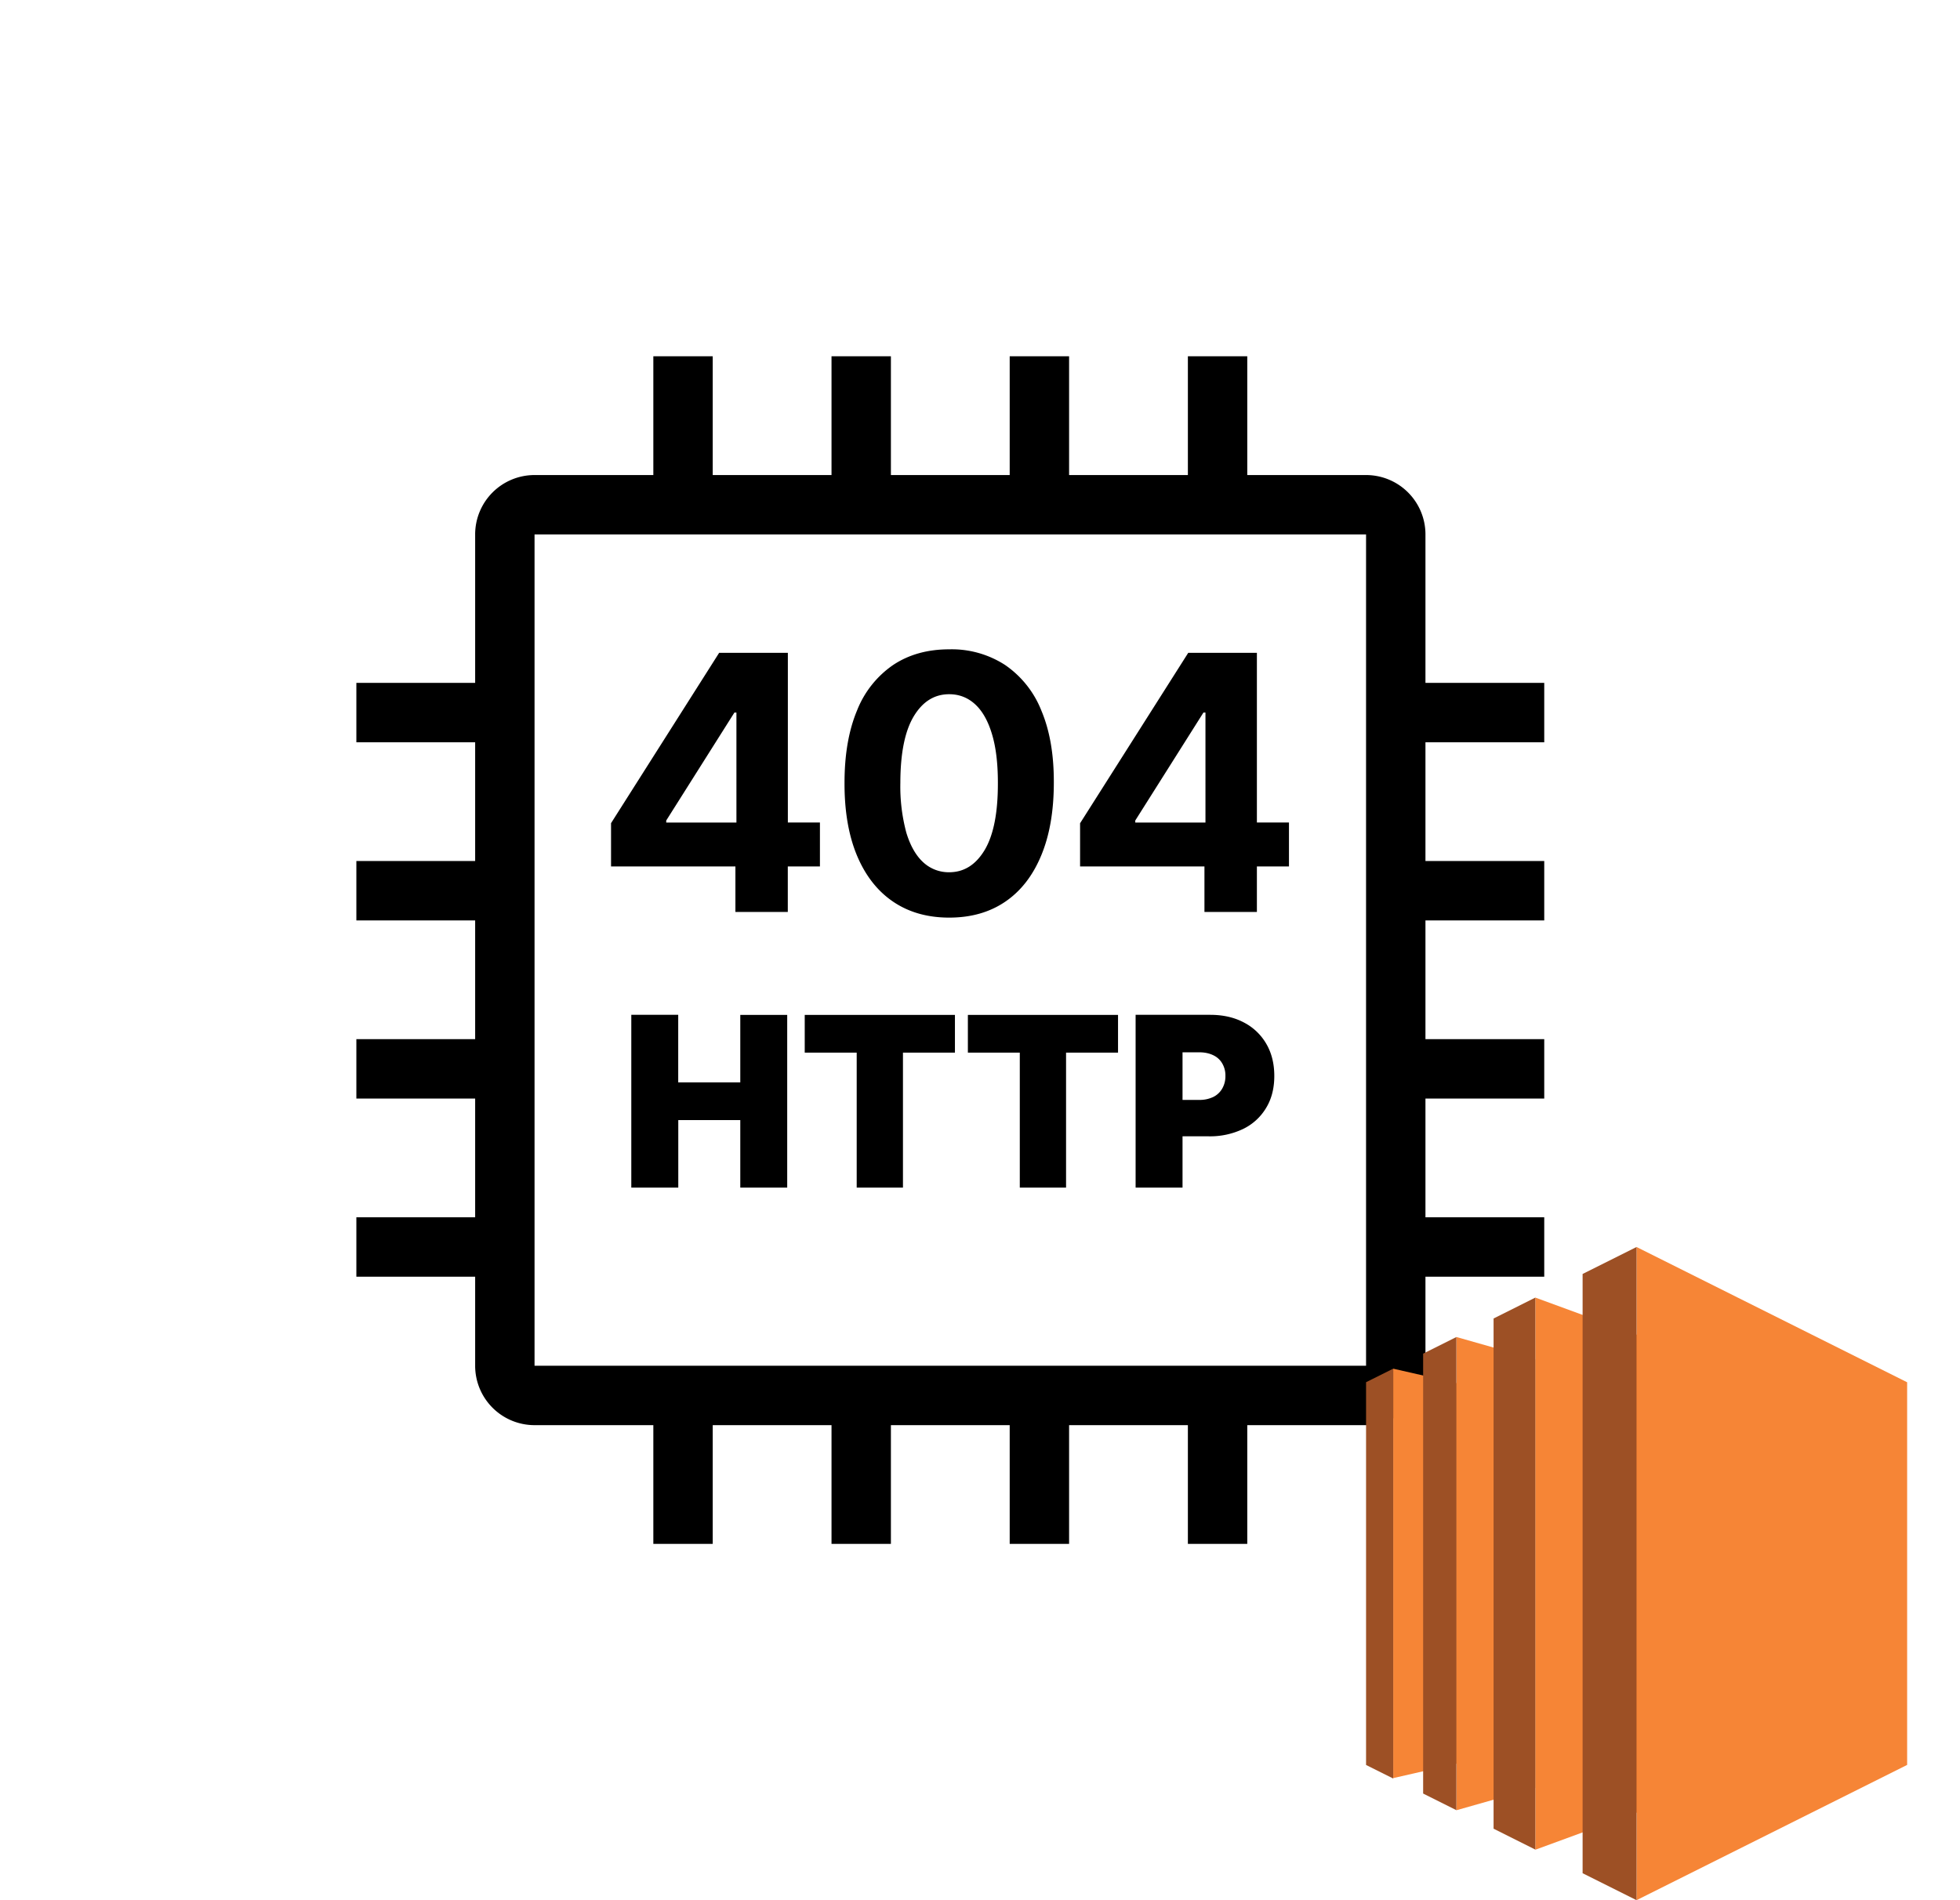 <svg xmlns="http://www.w3.org/2000/svg" fill="none" viewBox="0 0 33 32"><path fill="currentColor" fill-rule="evenodd" d="M11 6v2H9a1 1 0 0 0-1 1v2.5H6v1h2v2H6v1h2v2H6v1h2v2H6v1h2V23a1 1 0 0 0 1 1h2v2h1v-2h2v2h1v-2h2v2h1v-2h2v2h1v-2h2a1 1 0 0 0 1-1v-1.5h2v-1h-2v-2h2v-1h-2v-2h2v-1h-2v-2h2v-1h-2V9a1 1 0 0 0-1-1h-2V6h-1v2h-2V6h-1v2h-2V6h-1v2h-2V6h-1ZM9 9h14v14H9V9Zm1.288 4.864v.727h2.094v.767h.882v-.767h.541v-.74h-.54v-2.857H12.108l-1.821 2.87ZM12.399 12h-.034l-1.148 1.818v.034h1.182V12Zm2.636 3.183c.264.18.58.27.946.27.367 0 .681-.089.944-.268.263-.179.464-.438.605-.777.142-.34.213-.749.213-1.228.002-.476-.069-.88-.21-1.214a1.678 1.678 0 0 0-.61-.767 1.651 1.651 0 0 0-.942-.264c-.365 0-.68.088-.944.264a1.67 1.67 0 0 0-.607.765c-.14.335-.211.74-.211 1.216-.002.478.068.886.209 1.226.142.339.344.598.607.777Zm1.545-.871c-.15.251-.349.377-.599.377a.63.63 0 0 1-.435-.166c-.123-.112-.22-.28-.287-.503a2.993 2.993 0 0 1-.1-.84c.001-.495.076-.867.225-1.116.15-.249.348-.373.597-.373.166 0 .31.055.433.166.123.111.218.277.285.497.068.22.102.495.102.826.002.503-.072.88-.221 1.132Zm1.605-.448v.727h2.094v.767h.883v-.767h.54v-.74h-.54v-2.857H20.006l-1.821 2.87ZM20.296 12h-.034l-1.148 1.818v.034h1.182V12Z" clip-rule="evenodd"/><path fill="currentColor" fill-rule="evenodd" d="M10.629 20v-2.91h.79v1.137h1.045v-1.136h.79V20h-.79v-1.137H11.42V20h-.79Zm2.92-2.273v-.636h2.529v.636h-.875V20h-.779v-2.273h-.875Zm2.747 0v-.636h2.528v.636h-.875V20h-.779v-2.273h-.875ZM19.12 20v-2.91h1.256c.216 0 .405.043.567.129a.928.928 0 0 1 .377.359c.09.154.135.335.135.541 0 .209-.046.389-.139.541a.914.914 0 0 1-.388.353 1.29 1.29 0 0 1-.58.123h-.438V20h-.79Zm1.068-1.477h-.278v-.802h.278c.093 0 .172.017.238.049a.338.338 0 0 1 .151.136.4.4 0 0 1 .055.213.412.412 0 0 1-.055.215.353.353 0 0 1-.151.14.532.532 0 0 1-.238.049Z" clip-rule="evenodd"/><path fill="#F68536" d="m24.521 29.701-1.064.243v-6.895l1.064.243v6.409ZM25.85 30.108l-1.328.377v-7.969l1.328.377v7.215Z"/><path fill="#F68536" d="m27.554 30.526-1.704.624v-9.298l1.704.624v8.05ZM32.11 29.722 27.554 32V21l4.556 2.278v6.444Z"/><path fill="#9D5025" d="m26.646 21.454.908-.454v11l-.908-.454V21.454ZM25.147 22.204l.703-.352v9.296l-.703-.352v-8.592ZM23.961 22.796l.56-.28v7.968l-.56-.28v-7.408ZM23.457 23.049l-.457.228v6.446l.457.228V23.05Z"/></svg>